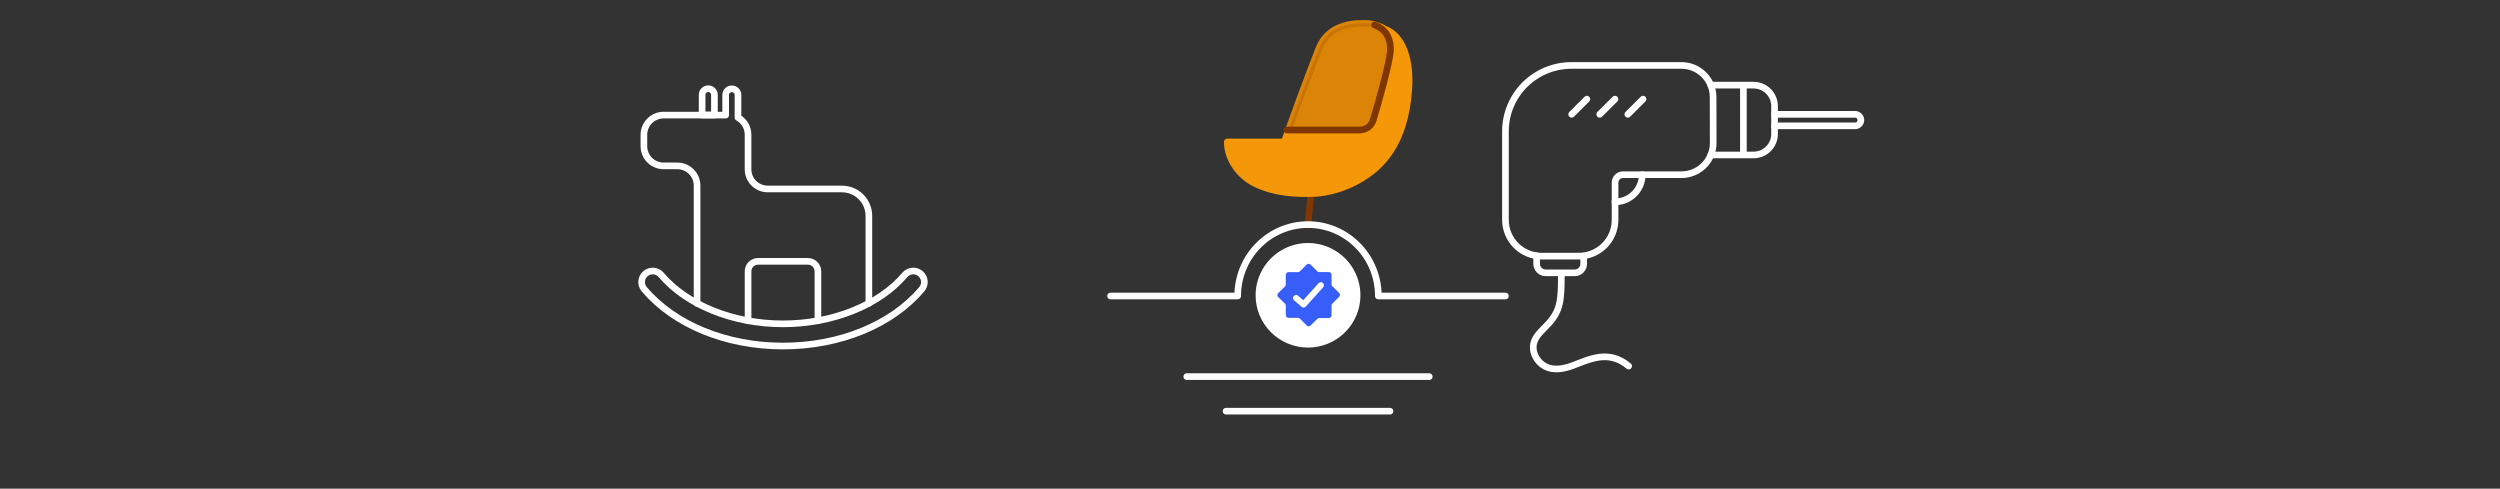 <svg width="752" height="147" viewBox="0 0 752 147" fill="none" xmlns="http://www.w3.org/2000/svg">
<rect x="0" y="0" width="752" height="147" fill="#333333" stroke="none"/>
<g clip-path="url(#clip0_11168_9221)">
<path d="M261.356 91.25V64.927C261.356 62.783 260.501 60.727 258.981 59.21C257.459 57.693 255.398 56.842 253.25 56.842H230.944C229.371 56.842 227.863 56.219 226.749 55.109C226.198 54.56 225.761 53.908 225.463 53.19C225.165 52.471 225.011 51.702 225.011 50.924V40.504C225.011 39.453 224.73 38.422 224.199 37.516C223.667 36.61 222.903 35.862 221.986 35.35V28.465C221.959 27.992 221.752 27.547 221.408 27.222C221.064 26.897 220.608 26.715 220.134 26.715C219.66 26.715 219.205 26.897 218.86 27.222C218.516 27.547 218.309 27.992 218.282 28.465V34.623H199.617C198.045 34.622 196.537 35.244 195.423 36.353C194.873 36.902 194.436 37.553 194.138 38.271C193.839 38.989 193.686 39.758 193.685 40.535V43.983C193.685 44.761 193.838 45.53 194.137 46.249C194.435 46.967 194.871 47.619 195.422 48.168C196.536 49.278 198.045 49.901 199.618 49.9H203.742C205.315 49.899 206.824 50.523 207.938 51.633C208.489 52.182 208.925 52.834 209.224 53.552C209.522 54.271 209.675 55.041 209.675 55.818V91.281" stroke="white" stroke-width="2" stroke-linecap="round" stroke-linejoin="round" style="mix-blend-mode:multiply"/>
<path d="M225.016 96.496V81.618C225.017 80.822 225.336 80.058 225.9 79.495C226.465 78.932 227.23 78.615 228.028 78.613H243.018C243.818 78.613 244.584 78.93 245.148 79.493C245.714 80.057 246.031 80.821 246.031 81.618V96.496M214.9 34.593V28.435C214.873 27.962 214.666 27.517 214.322 27.192C213.978 26.867 213.522 26.686 213.048 26.686C212.574 26.686 212.119 26.867 211.774 27.192C211.43 27.517 211.223 27.962 211.196 28.435V34.593H214.9Z" stroke="white" stroke-width="2" stroke-linecap="round" stroke-linejoin="round" style="mix-blend-mode:multiply"/>
<path d="M356.982 113.285H429.919M368.791 123.678H418.11M235.528 104.09C218.446 104.09 202.844 97.704 193.794 87.002C193.51 86.669 193.295 86.283 193.16 85.867C193.026 85.451 192.975 85.012 193.011 84.576C193.046 84.14 193.168 83.715 193.368 83.326C193.568 82.937 193.843 82.591 194.177 82.309C194.852 81.737 195.726 81.457 196.608 81.528C197.49 81.6 198.307 82.018 198.881 82.691C206.567 91.774 220.613 97.415 235.528 97.415C250.444 97.415 264.489 91.774 272.175 82.691C272.603 82.189 273.169 81.825 273.803 81.645C274.437 81.465 275.11 81.476 275.738 81.678C276.366 81.879 276.92 82.262 277.33 82.778C277.741 83.293 277.989 83.919 278.045 84.576C278.117 85.456 277.835 86.329 277.263 87.002C268.212 97.704 252.611 104.09 235.528 104.09Z" stroke="white" stroke-width="2" stroke-linecap="round" stroke-linejoin="round" style="mix-blend-mode:multiply"/>
<path d="M393.451 67.778L394.246 58.864" stroke="#803700" stroke-width="2" stroke-linecap="round" stroke-linejoin="round"/>
<path d="M416.401 8.687L416.025 8.455C414.098 7.431 411.931 6.944 409.751 7.045C401.775 7.045 398.207 10.858 396.749 14.549C393.116 23.87 389.64 33.251 386.321 42.689H369.166C369.166 47.978 372.921 53.101 377.87 55.382C383.714 58.092 389.812 58.445 396.108 58.159C402.58 57.528 408.702 54.928 413.65 50.71C421.007 44.254 423.139 35.064 423.747 26.988C424.354 18.912 422.421 10.89 416.401 8.687Z" fill="#F49709" stroke="#F49709" stroke-width="2" stroke-linecap="round" stroke-linejoin="round"/>
<path d="M413.475 7.509C417.397 8.963 418.457 12.313 418.203 15.619C417.949 18.924 414.966 29.799 413.077 36.068C412.813 36.948 412.272 37.719 411.534 38.266C410.795 38.814 409.899 39.109 408.979 39.109H387.041" stroke="#803700" stroke-width="2" stroke-linecap="round" stroke-linejoin="round"/>
<path d="M452.84 89.034H414.607C414.607 83.338 412.379 77.874 408.412 73.847C404.444 69.819 399.064 67.556 393.453 67.556C387.843 67.556 382.462 69.819 378.495 73.846C374.528 77.874 372.299 83.338 372.299 89.034H334.056" stroke="white" stroke-width="2" stroke-linecap="round" stroke-linejoin="round" style="mix-blend-mode:multiply"/>
<path opacity="0.2" d="M413.481 7.508L413.414 7.387C412.211 7.114 410.98 6.985 409.747 7.001C401.771 7.001 398.203 10.814 396.745 14.505C393.74 22.218 390.426 31.032 387.554 39.13H408.985C409.904 39.13 410.798 38.835 411.536 38.287C412.275 37.74 412.817 36.969 413.083 36.09C414.972 29.82 417.954 19.022 418.209 15.64C418.463 12.257 417.402 8.963 413.481 7.508Z" fill="#803700" stroke="#803700" stroke-width="2" stroke-linecap="round" stroke-linejoin="round"/>
<path fill-rule="evenodd" clip-rule="evenodd" d="M377.689 88.878C377.678 85.765 378.594 82.719 380.319 80.128C382.046 77.533 384.504 75.509 387.382 74.312C390.262 73.114 393.433 72.794 396.494 73.395C399.555 73.995 402.369 75.489 404.579 77.685C406.788 79.88 408.295 82.682 408.909 85.735C409.522 88.787 409.213 91.952 408.021 94.827C406.829 97.705 404.808 100.164 402.216 101.892C399.621 103.623 396.572 104.546 393.453 104.546C389.283 104.549 385.281 102.901 382.322 99.963C380.86 98.51 379.698 96.783 378.903 94.881C378.108 92.979 377.695 90.939 377.689 88.878Z" fill="white" style="mix-blend-mode:multiply"/>
<path fill-rule="evenodd" clip-rule="evenodd" d="M394.193 79.567L396.27 81.65C396.347 81.717 396.436 81.768 396.533 81.8C396.63 81.832 396.732 81.844 396.833 81.837H399.716C399.93 81.843 400.133 81.931 400.284 82.083C400.434 82.235 400.52 82.439 400.523 82.653V85.55C400.517 85.657 400.537 85.764 400.581 85.862C400.626 85.96 400.693 86.046 400.777 86.112L402.843 88.129C402.986 88.277 403.066 88.474 403.066 88.68C403.066 88.885 402.986 89.082 402.843 89.23L400.777 91.324C400.691 91.404 400.624 91.501 400.581 91.61C400.537 91.718 400.517 91.835 400.523 91.952V94.839C400.52 95.054 400.435 95.26 400.285 95.413C400.134 95.567 399.931 95.657 399.716 95.665H396.833C396.727 95.658 396.62 95.677 396.523 95.719C396.425 95.761 396.338 95.825 396.27 95.907L394.193 97.935C394.045 98.078 393.847 98.158 393.641 98.158C393.434 98.158 393.236 98.078 393.088 97.935L391.023 95.852C390.867 95.712 390.668 95.627 390.459 95.61H387.576C387.36 95.605 387.154 95.516 387.001 95.362C386.849 95.208 386.762 95.001 386.759 94.784V91.897C386.763 91.788 386.742 91.68 386.698 91.581C386.654 91.482 386.588 91.394 386.505 91.324L384.439 89.319C384.301 89.169 384.225 88.972 384.225 88.768C384.225 88.564 384.301 88.367 384.439 88.217L386.505 86.2C386.658 86.025 386.747 85.804 386.759 85.572V82.674C386.762 82.459 386.85 82.253 387.002 82.101C387.155 81.948 387.361 81.862 387.576 81.859H390.459C390.566 81.863 390.673 81.842 390.77 81.798C390.868 81.754 390.955 81.688 391.023 81.606L393.088 79.534C393.247 79.409 393.445 79.345 393.647 79.351C393.848 79.357 394.042 79.433 394.193 79.567Z" fill="#385EF9"/>
<path d="M392.129 92.514C391.907 92.513 391.693 92.435 391.522 92.294L389.312 90.399C389.208 90.324 389.12 90.229 389.054 90.118C388.989 90.007 388.947 89.885 388.932 89.757C388.918 89.63 388.93 89.501 388.968 89.378C389.006 89.256 389.068 89.142 389.152 89.045C389.236 88.948 389.338 88.869 389.454 88.814C389.569 88.758 389.695 88.727 389.823 88.722C389.952 88.717 390.08 88.74 390.199 88.787C390.319 88.835 390.427 88.907 390.517 88.999L392.019 90.299L396.625 85.187C396.705 85.096 396.803 85.021 396.912 84.968C397.021 84.915 397.14 84.884 397.261 84.876C397.382 84.869 397.504 84.886 397.618 84.926C397.733 84.966 397.839 85.029 397.929 85.11C398.109 85.277 398.217 85.507 398.229 85.752C398.242 85.997 398.157 86.237 397.995 86.421L392.792 92.206C392.71 92.302 392.609 92.379 392.494 92.433C392.38 92.486 392.255 92.513 392.129 92.514Z" fill="white" style="mix-blend-mode:multiply"/>
<path d="M515.302 29.19C515.303 27.941 515.056 26.703 514.578 25.55C514.099 24.396 513.397 23.348 512.513 22.466C510.723 20.682 508.298 19.682 505.771 19.684H472.7C470.092 19.683 467.51 20.194 465.1 21.189C462.691 22.183 460.502 23.641 458.657 25.481C456.813 27.319 455.351 29.502 454.352 31.906C453.354 34.308 452.84 36.884 452.84 39.486V66.153C452.84 69.043 453.991 71.816 456.04 73.86C458.091 75.904 460.87 77.052 463.767 77.052H474.881C477.777 77.052 480.556 75.904 482.607 73.86C483.621 72.849 484.426 71.648 484.975 70.325C485.524 69.002 485.807 67.585 485.807 66.153V54.93C485.807 54.298 486.059 53.692 486.507 53.245C486.956 52.797 487.563 52.547 488.197 52.547H505.799C508.325 52.547 510.749 51.546 512.538 49.762C513.422 48.88 514.124 47.833 514.603 46.679C515.082 45.526 515.329 44.289 515.33 43.041L515.302 29.19Z" stroke="white" stroke-width="2" stroke-linecap="round" stroke-linejoin="round" style="mix-blend-mode:multiply"/>
<path d="M514.598 25.614H527.476C529.148 25.615 530.753 26.279 531.937 27.461C532.522 28.045 532.986 28.739 533.303 29.502C533.62 30.266 533.783 31.085 533.784 31.912V40.324C533.782 41.15 533.618 41.968 533.301 42.731C532.984 43.494 532.519 44.187 531.934 44.77C530.75 45.95 529.147 46.613 527.476 46.615H514.598M524.412 25.614V46.614" stroke="white" stroke-width="2" stroke-linecap="round" stroke-linejoin="round" style="mix-blend-mode:multiply"/>
<path d="M533.779 34.386H558.015C558.475 34.386 558.916 34.568 559.241 34.893C559.567 35.217 559.751 35.658 559.752 36.118C559.751 36.578 559.567 37.018 559.241 37.343C558.916 37.667 558.475 37.85 558.015 37.85H533.779M493.979 52.545C493.979 53.619 493.766 54.683 493.354 55.676C492.942 56.668 492.337 57.569 491.576 58.328C490.813 59.088 489.909 59.691 488.913 60.101C487.918 60.512 486.852 60.722 485.775 60.721M472.758 34.386L477.329 29.82M481.203 34.386L485.781 29.82M489.643 34.386L494.22 29.82M476.378 77.06V79.36C476.378 80.078 476.091 80.767 475.582 81.275C475.073 81.783 474.382 82.068 473.661 82.068H464.937C464.217 82.068 463.526 81.783 463.016 81.275C462.764 81.023 462.564 80.725 462.427 80.396C462.291 80.067 462.221 79.715 462.221 79.359V76.949M469.65 82.464C469.65 90.196 469.428 93.252 465.947 97.18C464.301 99.044 462.12 100.644 461.411 103C460.599 105.771 462.231 108.882 464.787 110.22C467.344 111.557 470.407 110.961 473.123 109.949C478.222 108.023 483.932 105.099 489.899 110.116" stroke="white" stroke-width="2" stroke-linecap="round" stroke-linejoin="round" style="mix-blend-mode:multiply"/>
</g>
<defs>
<clipPath id="clip0_11168_9221">
<rect width="369" height="131" fill="white" transform="translate(192)"/>
</clipPath>
</defs>
</svg>
